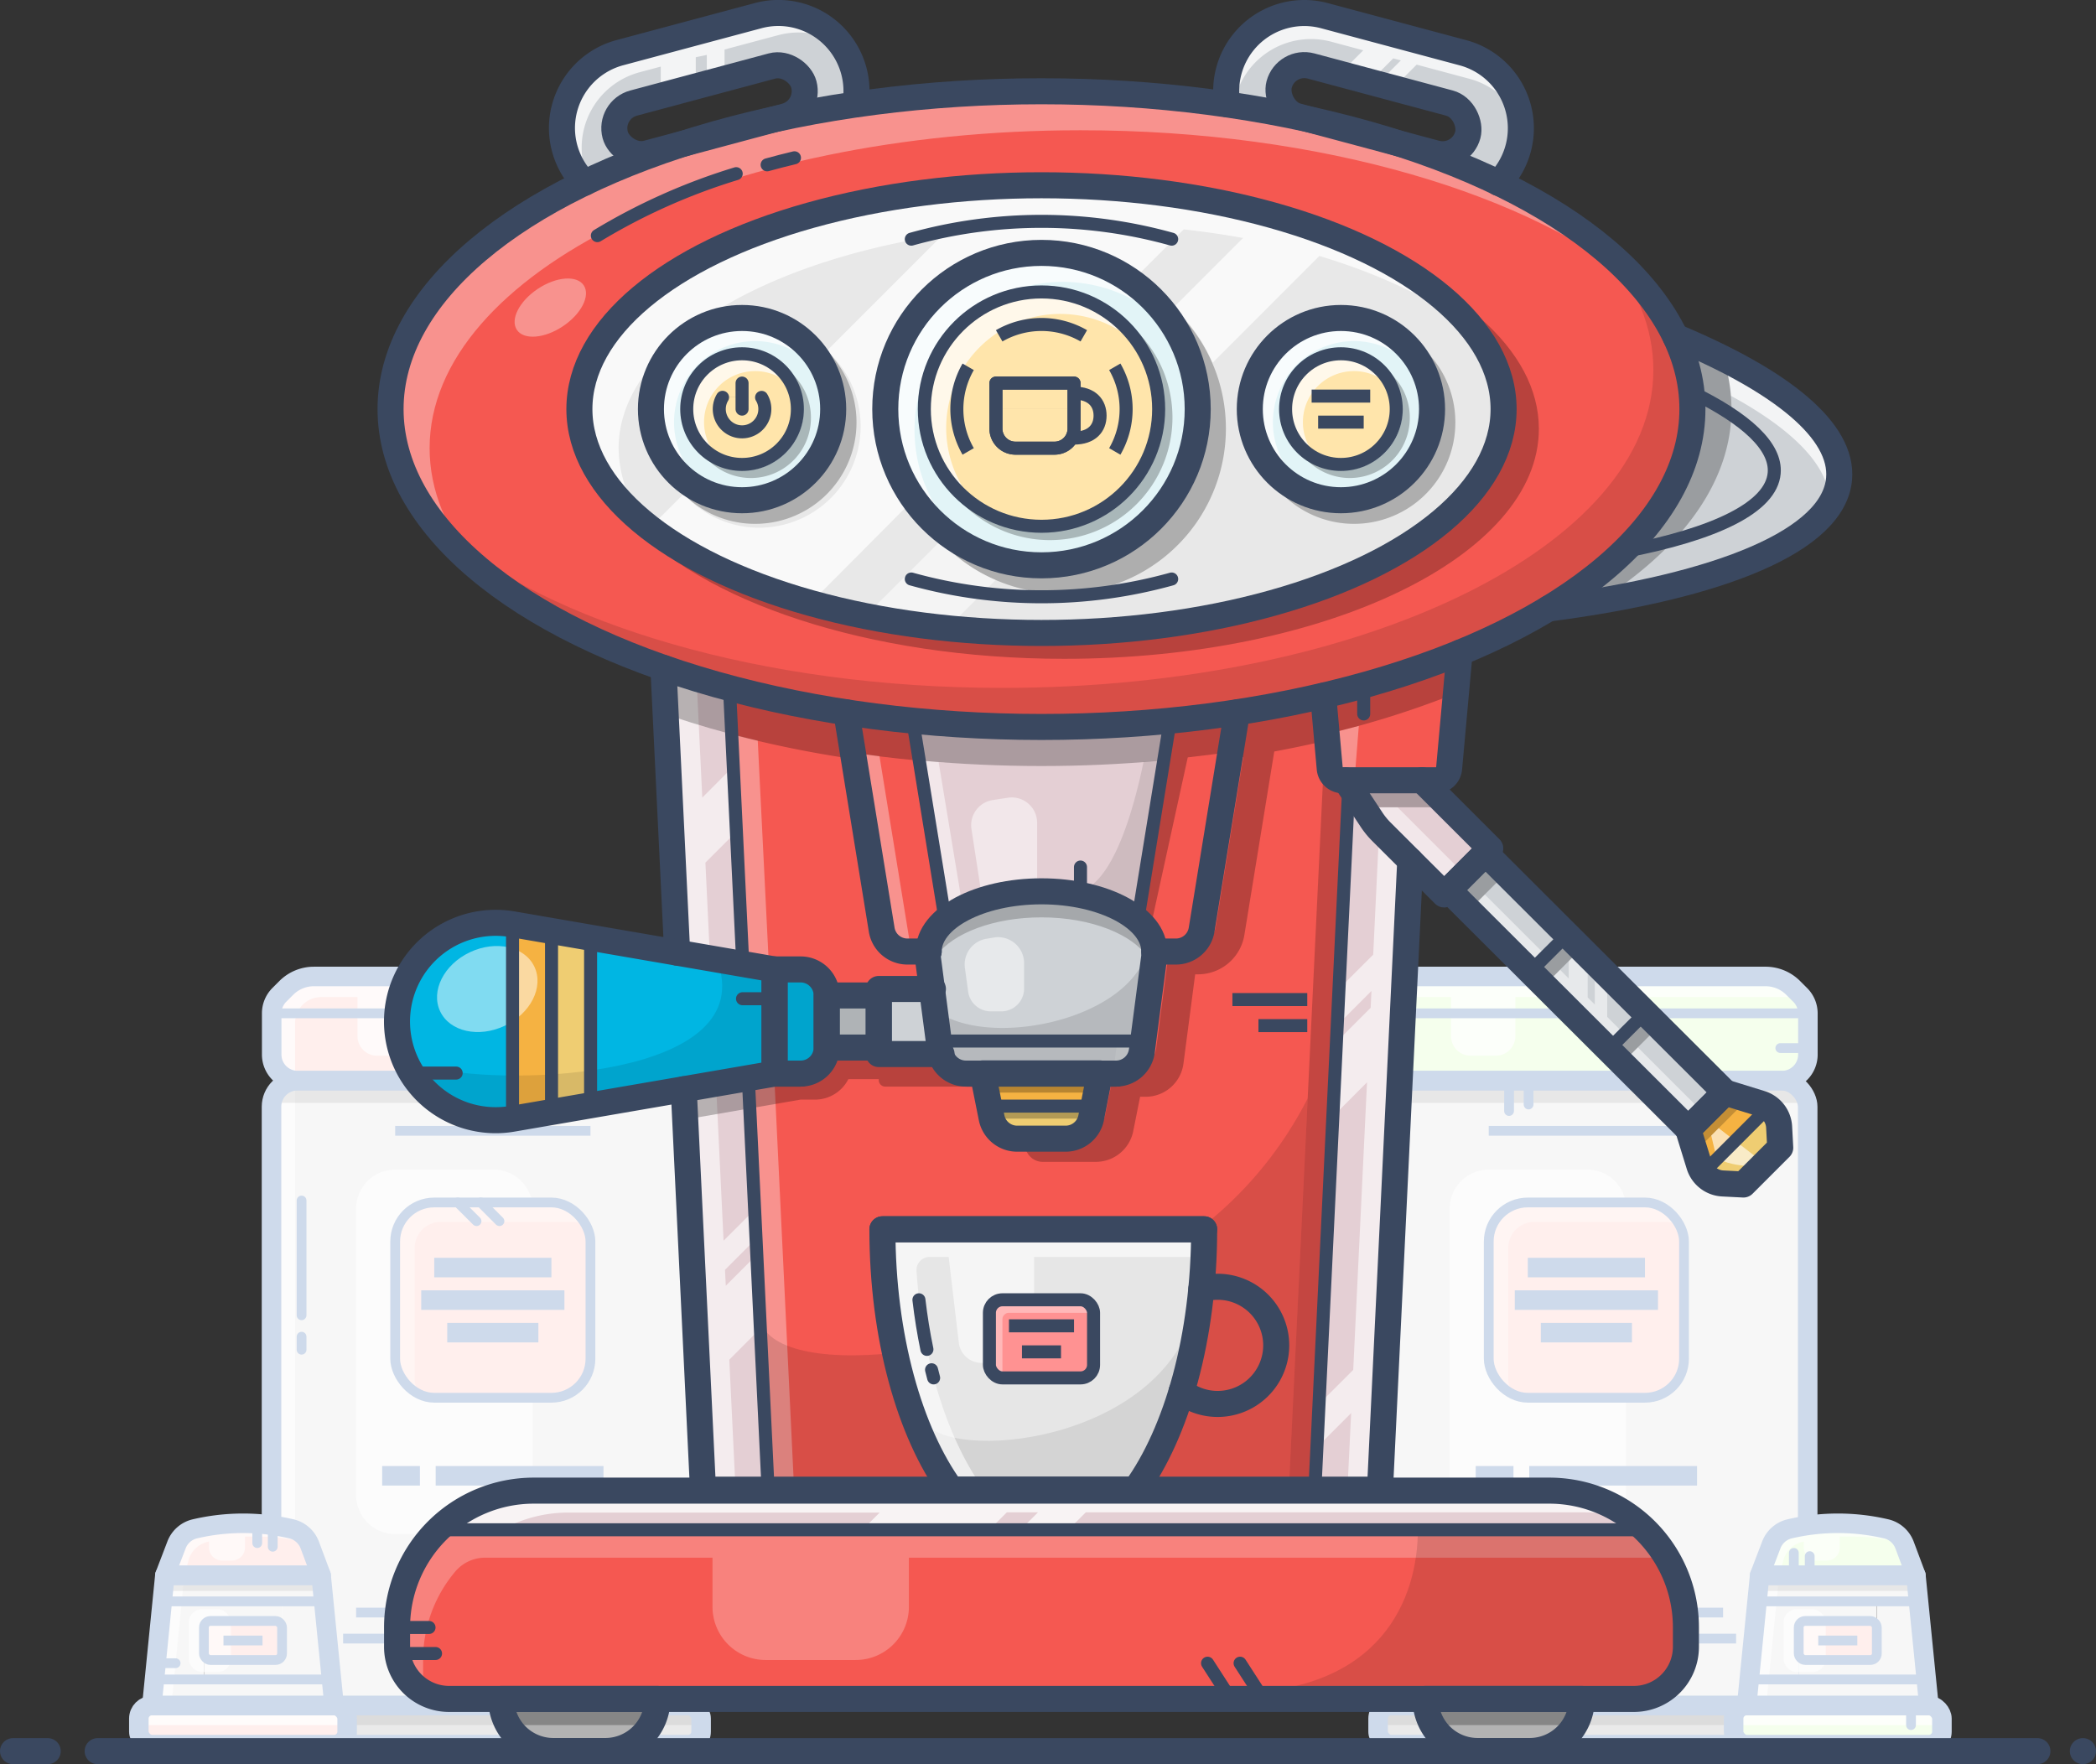 <svg xmlns="http://www.w3.org/2000/svg" viewBox="0 0 322 271.02"><rect x="0" y="0" width="322" height="271.02" fill="#333333" stroke="none"/><defs><style>.cls-1{fill:#f7f7f7;}.cls-2{fill:#f5ffed;}.cls-3{fill:#eaeaea;}.cls-4{fill:#ffefed;}.cls-5{opacity:0.06;}.cls-14,.cls-30,.cls-33,.cls-34,.cls-36,.cls-37,.cls-6,.cls-8,.cls-9{fill:#fff;}.cls-6{opacity:0.6;}.cls-7{opacity:0.07;}.cls-8{opacity:0.35;}.cls-9{opacity:0.7;}.cls-10,.cls-11,.cls-12,.cls-13,.cls-15,.cls-28,.cls-38,.cls-41,.cls-42{fill:none;}.cls-10,.cls-11,.cls-12,.cls-13,.cls-15{stroke:#cedaeb;}.cls-10,.cls-11,.cls-38,.cls-41{stroke-linecap:round;}.cls-10,.cls-11,.cls-15,.cls-28,.cls-38,.cls-41{stroke-linejoin:round;}.cls-10,.cls-12{stroke-width:3px;}.cls-11,.cls-13,.cls-15{stroke-width:1.5px;}.cls-12,.cls-13,.cls-42{stroke-miterlimit:10;}.cls-14{opacity:0.8;}.cls-16{fill:#ced2d6;}.cls-17{fill:#efcd72;}.cls-18{fill:#f5b242;}.cls-19{fill:#f55851;}.cls-20{fill:#e4cfd4;}.cls-21{fill:#b3b3b3;}.cls-22{fill:#e2f4f7;}.cls-23{fill:#ffe5ab;}.cls-24{fill:#e8e8e8;}.cls-25{fill:#e6e6e6;}.cls-26{fill:#ff9292;}.cls-27{fill:#00b6e3;}.cls-28,.cls-38,.cls-41,.cls-42{stroke:#3a4860;}.cls-28,.cls-41,.cls-42{stroke-width:2px;}.cls-29,.cls-30{opacity:0.25;}.cls-31,.cls-33{opacity:0.15;}.cls-32,.cls-36{opacity:0.2;}.cls-34{opacity:0.5;}.cls-35{opacity:0.1;}.cls-37{opacity:0.75;}.cls-38{stroke-width:4px;}.cls-39{opacity:0.12;}.cls-40{opacity:0.08;}</style></defs><title>coffee-machine-illy</title><g id="background"><g id="color"><path class="cls-1" d="M528.38,387.33v88a4,4,0,0,1-4,4h-60a4,4,0,0,1-4-4v-88a4,4,0,0,1,4-4h60A4,4,0,0,1,528.38,387.33Zm-19,38.71V408a6,6,0,0,0-6-6h-18a6,6,0,0,0-6,6v18a6,6,0,0,0,6,6h18A6,6,0,0,0,509.38,426Z" transform="translate(-250.67 -217.32)"/><path class="cls-2" d="M528.38,373v6.34a4,4,0,0,1-4,4h-60a4,4,0,0,1-4-4V373Z" transform="translate(-250.67 -217.32)"/><path class="cls-2" d="M528.38,373h-68a4,4,0,0,1,1.17-2.83l1.07-1.07a6,6,0,0,1,4.25-1.76h55a6,6,0,0,1,4.24,1.75l1.07,1.08A4,4,0,0,1,528.38,373Z" transform="translate(-250.67 -217.32)"/><path class="cls-3" d="M526.38,481.33v2a2,2,0,0,1-2,2h-60a2,2,0,0,1-2-2v-2a2,2,0,0,1,2-2h60A2,2,0,0,1,526.38,481.33Z" transform="translate(-250.67 -217.32)"/><path class="cls-4" d="M509.38,408v18a6,6,0,0,1-6,6h-18a6,6,0,0,1-6-6V408a6,6,0,0,1,6-6h18A6,6,0,0,1,509.38,408Z" transform="translate(-250.67 -217.32)"/><path class="cls-1" d="M360.38,387.33v88a4,4,0,0,1-4,4h-60a4,4,0,0,1-4-4v-88a4,4,0,0,1,4-4h60A4,4,0,0,1,360.38,387.33Zm-19,38.71V408a6,6,0,0,0-6-6h-18a6,6,0,0,0-6,6v18a6,6,0,0,0,6,6h18A6,6,0,0,0,341.38,426Z" transform="translate(-250.67 -217.32)"/><path class="cls-4" d="M360.38,373v6.34a4,4,0,0,1-4,4h-60a4,4,0,0,1-4-4V373Z" transform="translate(-250.67 -217.32)"/><path class="cls-4" d="M360.38,373h-68a4,4,0,0,1,1.17-2.83l1.07-1.07a6,6,0,0,1,4.25-1.76h55a6,6,0,0,1,4.24,1.75l1.07,1.08A4,4,0,0,1,360.38,373Z" transform="translate(-250.67 -217.32)"/><rect class="cls-3" x="43.71" y="262.01" width="64" height="6" rx="2" ry="2"/><path class="cls-4" d="M341.38,408v18a6,6,0,0,1-6,6h-18a6,6,0,0,1-6-6V408a6,6,0,0,1,6-6h18A6,6,0,0,1,341.38,408Z" transform="translate(-250.67 -217.32)"/></g><g id="shadows"><rect class="cls-5" x="44.4" y="262.52" width="62.85" height="2.5"/><rect class="cls-6" x="42.42" y="166.43" width="2.91" height="95.56"/><rect class="cls-7" x="41.71" y="166.93" width="66.95" height="2.5"/><path class="cls-8" d="M340.85,405.57a6,6,0,0,0-2.47-.53h-20a4,4,0,0,0-4,4v20a6,6,0,0,0,.53,2.47,6,6,0,0,1-3.53-5.47V408a6,6,0,0,1,6-6h18A6,6,0,0,1,340.85,405.57Z" transform="translate(-250.67 -217.32)"/><path class="cls-9" d="M358.5,370.5l-3.87-2.69H296l-2.9,2.9v10.88l2.9.59V374.5a4,4,0,0,1,4-4h5.59v6a3,3,0,0,0,3,3h3.88a3,3,0,0,0,3-3v-6Z" transform="translate(-250.67 -217.32)"/><path class="cls-6" d="M332.5,432v15a6,6,0,0,1-6,6H311.38a6,6,0,0,1-6-6V403a6,6,0,0,1,6-6H326.5a6,6,0,0,1,5.92,5h-15a6,6,0,0,0-6,6v18a6,6,0,0,0,6,6Z" transform="translate(-250.67 -217.32)"/><rect class="cls-5" x="212.4" y="262.52" width="62.85" height="2.5"/><rect class="cls-6" x="210.42" y="166.43" width="2.91" height="95.56"/><rect class="cls-7" x="209.71" y="166.93" width="66.95" height="2.5"/><path class="cls-8" d="M508.85,405.57a6,6,0,0,0-2.47-.53h-20a4,4,0,0,0-4,4v20a6,6,0,0,0,.53,2.47,6,6,0,0,1-3.53-5.47V408a6,6,0,0,1,6-6h18A6,6,0,0,1,508.85,405.57Z" transform="translate(-250.67 -217.32)"/><path class="cls-9" d="M526.5,370.5l-3.87-2.69H464l-2.9,2.9v10.88l2.9.59V374.5a4,4,0,0,1,4-4h5.59v6a3,3,0,0,0,3,3h3.88a3,3,0,0,0,3-3v-6Z" transform="translate(-250.67 -217.32)"/><path class="cls-6" d="M500.5,432v15a6,6,0,0,1-6,6H479.38a6,6,0,0,1-6-6V403a6,6,0,0,1,6-6H494.5a6,6,0,0,1,5.92,5h-15a6,6,0,0,0-6,6v18a6,6,0,0,0,6,6Z" transform="translate(-250.67 -217.32)"/></g><g id="lines"><rect class="cls-10" x="211.71" y="262.02" width="64" height="6" rx="2" ry="2"/><rect class="cls-10" x="209.71" y="166.02" width="68" height="96" rx="4" ry="4"/><path class="cls-10" d="M521.89,367.33h-55a6,6,0,0,0-4.24,1.76l-1.07,1.07a4,4,0,0,0-1.17,2.83v6.34a4,4,0,0,0,4,4h60a4,4,0,0,0,4-4V373a4,4,0,0,0-1.18-2.83l-1.08-1.08A6,6,0,0,0,521.89,367.33Z" transform="translate(-250.67 -217.32)"/><line class="cls-11" x1="277.71" y1="155.67" x2="209.71" y2="155.67"/><rect class="cls-11" x="228.71" y="184.73" width="30" height="30" rx="6" ry="6"/><line class="cls-12" x1="232.51" y1="226.72" x2="226.71" y2="226.72"/><line class="cls-12" x1="260.71" y1="226.72" x2="234.93" y2="226.72"/><line class="cls-13" x1="264.71" y1="247.73" x2="222.71" y2="247.73"/><line class="cls-13" x1="266.71" y1="251.73" x2="220.71" y2="251.73"/><line class="cls-13" x1="248.39" y1="256.72" x2="228.71" y2="256.72"/><line class="cls-13" x1="258.71" y1="256.72" x2="252.18" y2="256.72"/><line class="cls-13" x1="258.71" y1="173.72" x2="228.71" y2="173.72"/><line class="cls-12" x1="234.71" y1="194.73" x2="252.71" y2="194.73"/><line class="cls-12" x1="236.71" y1="204.73" x2="250.71" y2="204.73"/><line class="cls-12" x1="232.71" y1="199.73" x2="254.71" y2="199.73"/><rect class="cls-10" x="43.71" y="262.02" width="64" height="6" rx="2" ry="2"/><rect class="cls-10" x="41.71" y="166.02" width="68" height="96" rx="4" ry="4"/><path class="cls-10" d="M353.89,367.33h-55a6,6,0,0,0-4.24,1.76l-1.07,1.07a4,4,0,0,0-1.17,2.83v6.34a4,4,0,0,0,4,4h60a4,4,0,0,0,4-4V373a4,4,0,0,0-1.18-2.83l-1.08-1.08A6,6,0,0,0,353.89,367.33Z" transform="translate(-250.67 -217.32)"/><line class="cls-11" x1="109.71" y1="155.67" x2="41.71" y2="155.67"/><rect class="cls-11" x="60.71" y="184.73" width="30" height="30" rx="6" ry="6"/><line class="cls-12" x1="64.51" y1="226.72" x2="58.71" y2="226.72"/><line class="cls-12" x1="92.71" y1="226.72" x2="66.93" y2="226.72"/><line class="cls-13" x1="96.71" y1="247.73" x2="54.71" y2="247.73"/><line class="cls-13" x1="98.71" y1="251.73" x2="52.71" y2="251.73"/><line class="cls-13" x1="80.39" y1="256.72" x2="60.71" y2="256.72"/><line class="cls-13" x1="90.71" y1="256.72" x2="84.18" y2="256.72"/><line class="cls-13" x1="90.71" y1="173.72" x2="60.71" y2="173.72"/><line class="cls-12" x1="66.71" y1="194.73" x2="84.71" y2="194.73"/><line class="cls-12" x1="68.71" y1="204.73" x2="82.71" y2="204.73"/><line class="cls-12" x1="64.71" y1="199.73" x2="86.71" y2="199.73"/><line class="cls-11" x1="46.33" y1="184.43" x2="46.33" y2="202.06"/><line class="cls-11" x1="46.33" y1="205.35" x2="46.33" y2="207.35"/><line class="cls-11" x1="231.83" y1="166.01" x2="231.83" y2="170.68"/><line class="cls-11" x1="234.83" y1="166.01" x2="234.83" y2="169.68"/><line class="cls-11" x1="272.71" y1="262.02" x2="272.71" y2="255.51"/><line class="cls-11" x1="272.71" y1="252.72" x2="272.71" y2="250.85"/><line class="cls-11" x1="73.86" y1="184.73" x2="76.73" y2="187.6"/><line class="cls-11" x1="70.33" y1="184.73" x2="73.21" y2="187.6"/><line class="cls-11" x1="277.71" y1="161.01" x2="273.5" y2="161.01"/></g></g><g id="capsule"><g id="color-2" data-name="color"><path class="cls-2" d="M549,481.33v2a2,2,0,0,1-2,2H519a2,2,0,0,1-2-2v-2a2,2,0,0,1,2-2h28A2,2,0,0,1,549,481.33Z" transform="translate(-250.67 -217.32)"/><polygon class="cls-1" points="295.93 258.01 296.33 262.01 268.33 262.01 268.73 258.01 276.33 258.01 295.93 258.01"/><polygon class="cls-1" points="294.73 246.01 295.93 258.01 276.33 258.01 276.33 255.01 288.33 255.01 288.33 249.01 288.33 246.01 294.73 246.01"/><polygon class="cls-1" points="294.33 242.01 294.73 246.01 288.33 246.01 269.93 246.01 270.33 242.01 294.33 242.01"/><path class="cls-2" d="M543.26,454.68l1.74,4.65H521l1.74-4.65a4,4,0,0,1,2.74-2.47,32.57,32.57,0,0,1,15,0A4,4,0,0,1,543.26,454.68Z" transform="translate(-250.67 -217.32)"/><rect class="cls-4" x="276.33" y="249.01" width="12" height="6"/><polygon class="cls-1" points="288.33 246.01 288.33 249.01 276.33 249.01 276.33 255.01 276.33 258.01 268.73 258.01 269.93 246.01 288.33 246.01"/><path class="cls-4" d="M304,481.33v2a2,2,0,0,1-2,2H274a2,2,0,0,1-2-2v-2a2,2,0,0,1,2-2h28A2,2,0,0,1,304,481.33Z" transform="translate(-250.67 -217.32)"/><polygon class="cls-1" points="50.93 258.01 51.33 262.01 23.33 262.01 23.73 258.01 31.33 258.01 50.93 258.01"/><polygon class="cls-1" points="49.73 246.01 50.93 258.01 31.33 258.01 31.33 255.01 43.33 255.01 43.33 249.01 43.33 246.01 49.73 246.01"/><polygon class="cls-1" points="49.33 242.01 49.73 246.01 43.33 246.01 24.93 246.01 25.33 242.01 49.33 242.01"/><path class="cls-4" d="M298.26,454.68l1.74,4.65H276l1.74-4.65a4,4,0,0,1,2.74-2.47,32.57,32.57,0,0,1,15,0A4,4,0,0,1,298.26,454.68Z" transform="translate(-250.67 -217.32)"/><rect class="cls-4" x="31.33" y="249.01" width="12" height="6"/><polygon class="cls-1" points="43.33 246.01 43.33 249.01 31.33 249.01 31.33 255.01 31.33 258.01 23.73 258.01 24.93 246.01 43.33 246.01"/></g><g id="shadows-2" data-name="shadows"><rect class="cls-14" x="267.03" y="262.52" width="30.47" height="2.5"/><polygon class="cls-6" points="268.33 262.02 270.33 242.02 273.33 242.02 271.33 262.02 268.33 262.02"/><rect class="cls-7" x="269.38" y="242.98" width="24.21" height="1.42"/><rect class="cls-6" x="274" y="247.23" width="6.48" height="9.63" rx="2" ry="2"/><path class="cls-6" d="M540.52,452.21a32.57,32.57,0,0,0-15,0,4,4,0,0,0-2.74,2.47L521,459.33h3l.74-2.65a4,4,0,0,1,2.74-2.47l.3-.07v.92a2,2,0,0,0,2,2h1.53a2,2,0,0,0,2-2v-1.68c.55,0,1.11,0,1.69,0a29.91,29.91,0,0,1,7.52.88,3.38,3.38,0,0,1,.63.23A4,4,0,0,0,540.52,452.21Z" transform="translate(-250.67 -217.32)"/><rect class="cls-14" x="22.03" y="262.52" width="30.47" height="2.5"/><polygon class="cls-6" points="23.33 262.02 25.33 242.02 28.33 242.02 26.33 262.02 23.33 262.02"/><rect class="cls-7" x="24.38" y="242.98" width="24.21" height="1.42"/><rect class="cls-6" x="29" y="247.23" width="6.48" height="9.63" rx="2" ry="2"/><path class="cls-6" d="M295.52,452.21a32.57,32.57,0,0,0-15,0,4,4,0,0,0-2.74,2.47L276,459.33h3l.74-2.65a4,4,0,0,1,2.74-2.47l.3-.07v.92a2,2,0,0,0,2,2h1.53a2,2,0,0,0,2-2v-1.68c.55,0,1.11,0,1.69,0a29.91,29.91,0,0,1,7.52.88,3.38,3.38,0,0,1,.63.23A4,4,0,0,0,295.52,452.21Z" transform="translate(-250.67 -217.32)"/></g><g id="lines-2" data-name="lines"><rect class="cls-10" x="266.33" y="262.02" width="32" height="6" rx="2" ry="2"/><polygon class="cls-10" points="294.33 242.02 270.33 242.02 268.33 262.02 296.33 262.02 294.33 242.02"/><path class="cls-10" d="M543.26,454.68a4,4,0,0,0-2.74-2.47,32.59,32.59,0,0,0-15,0,4,4,0,0,0-2.74,2.47L521,459.33h24Z" transform="translate(-250.67 -217.32)"/><line class="cls-11" x1="295.93" y1="258.01" x2="268.73" y2="258.01"/><line class="cls-11" x1="294.73" y1="246.01" x2="269.93" y2="246.01"/><rect class="cls-11" x="276.33" y="249.02" width="12" height="6" rx="1" ry="1"/><rect class="cls-10" x="21.33" y="262.02" width="32" height="6" rx="2" ry="2"/><polygon class="cls-10" points="49.33 242.02 25.33 242.02 23.33 262.02 51.33 262.02 49.33 242.02"/><path class="cls-10" d="M298.26,454.68a4,4,0,0,0-2.74-2.47,32.59,32.59,0,0,0-15,0,4,4,0,0,0-2.74,2.47L276,459.33h24Z" transform="translate(-250.67 -217.32)"/><line class="cls-11" x1="50.93" y1="258.01" x2="23.73" y2="258.01"/><line class="cls-11" x1="49.73" y1="246.01" x2="24.93" y2="246.01"/><rect class="cls-11" x="31.33" y="249.02" width="12" height="6" rx="1" ry="1"/><line class="cls-11" x1="41.9" y1="234.31" x2="41.9" y2="237.62"/><line class="cls-11" x1="39.52" y1="234.01" x2="39.52" y2="237.06"/><line class="cls-11" x1="275.58" y1="242.01" x2="275.58" y2="238.56"/><line class="cls-11" x1="278.02" y1="242.01" x2="278.02" y2="239.06"/><line class="cls-11" x1="293.58" y1="262.02" x2="293.58" y2="265.02"/><line class="cls-11" x1="23.98" y1="255.51" x2="26.98" y2="255.51"/><line class="cls-15" x1="285.33" y1="252.02" x2="279.33" y2="252.02"/><line class="cls-15" x1="40.33" y1="252.02" x2="34.33" y2="252.02"/></g></g><g id="main"><g id="color-3" data-name="color"><path class="cls-16" d="M508.07,269.06c16.33,6.8,25.78,14.46,25.13,21.83-.83,9.45-18.09,16.48-44.67,19.92a64,64,0,0,0,11.53-8.73c14.14-2.71,22.72-6.83,23.18-12.06.36-4.09-4.27-8.36-12.71-12.48h0A26,26,0,0,0,508.07,269.06Z" transform="translate(-250.67 -217.32)"/><path class="cls-17" d="M524,390.46l.17,3.17-5.66,5.66-3.17-.16a4,4,0,0,1-3-1.64l10-10.05A4,4,0,0,1,524,390.46Z" transform="translate(-250.67 -217.32)"/><path class="cls-16" d="M510.53,277.54c8.44,4.12,13.07,8.39,12.71,12.48-.46,5.23-9,9.35-23.18,12.06,6.79-6.58,10.61-14,10.61-21.91A25.59,25.59,0,0,0,510.53,277.54Z" transform="translate(-250.67 -217.32)"/><path class="cls-18" d="M522.35,387.44l-10,10.05a4.1,4.1,0,0,1-.6-1.18l-1.69-5.5,5.65-5.66,5.51,1.7A3.79,3.79,0,0,1,522.35,387.44Z" transform="translate(-250.67 -217.32)"/><polygon class="cls-16" points="265 167.83 259.35 173.49 247.1 161.24 252.76 155.59 265 167.83"/><path class="cls-19" d="M510.53,277.54a25.59,25.59,0,0,1,.14,2.63c0,7.88-3.82,15.33-10.61,21.91a64,64,0,0,1-11.53,8.73,98.37,98.37,0,0,1-13.63,6.79,141,141,0,0,1-21,6.61c-4.27,1-8.71,1.86-13.29,2.56-3.33.51-6.74.94-10.21,1.28-6.39.62-13,.95-19.77.95s-13.38-.33-19.77-.95c-3.47-.34-6.88-.77-10.21-1.28A169.15,169.15,0,0,1,362.74,323q-5.28-1.41-10.15-3.12c-25.38-8.85-41.92-23.36-41.92-39.75,0-13.61,11.4-25.92,29.79-34.77a118.54,118.54,0,0,1,15.2-6l14.15-3.79q6-1.32,12.31-2.23h0a202.7,202.7,0,0,1,57.09,0c4.23.61,8.35,1.36,12.32,2.24l14.15,3.79a118.54,118.54,0,0,1,15.2,6c13.23,6.36,22.84,14.52,27.19,23.66a26,26,0,0,1,2.45,8.48Zm-28.88,2.63c0-19-31.78-34.4-71-34.4s-71,15.4-71,34.4,31.78,34.39,71,34.39S481.65,299.16,481.65,280.17Z" transform="translate(-250.67 -217.32)"/><path class="cls-19" d="M509.67,467.33v3a8,8,0,0,1-8,8h-182a8,8,0,0,1-8-8v-3a20.91,20.91,0,0,1,6.31-15H503.36A21,21,0,0,1,509.67,467.33Z" transform="translate(-250.67 -217.32)"/><rect class="cls-16" x="490.6" y="361.25" width="8" height="16.97" transform="translate(-367.32 240.17) rotate(-44.95)"/><path class="cls-20" d="M503.36,452.33H318a20.91,20.91,0,0,1,14.69-6h156A20.93,20.93,0,0,1,503.36,452.33Z" transform="translate(-250.67 -217.32)"/><path class="cls-21" d="M469.67,478.33h24a8,8,0,0,1-8,8h-8A8,8,0,0,1,469.67,478.33Z" transform="translate(-250.67 -217.32)"/><polygon class="cls-16" points="240.76 143.59 235.1 149.24 222.58 136.72 228.23 131.06 240.76 143.59"/><path class="cls-16" d="M475.4,225.42a12,12,0,0,1,5.48,20,118.54,118.54,0,0,0-15.2-6l5.58,1.5a4,4,0,0,0,4.9-2.83,4,4,0,0,0-2.83-4.9l-21.25-5.69a3.79,3.79,0,0,0-1.05-.14,4,4,0,0,0-1,7.86l1.52.41c-4-.88-8.09-1.63-12.32-2.24a12.14,12.14,0,0,1,.24-5.14,12,12,0,0,1,14.7-8.48Z" transform="translate(-250.67 -217.32)"/><path class="cls-20" d="M479.61,347.67l-.71.71L473.25,354l-.71.7-5.22-5.21h0l-4.41-4.4a11.84,11.84,0,0,1-1.52-1.87l-3.51-5.3h0l-.5-.75h11.74Z" transform="translate(-250.67 -217.32)"/><path class="cls-19" d="M474.9,317.6l-1.61,17.77a2,2,0,0,1-2,1.82H457a2,2,0,0,1-2-1.82l-1-11.16A141,141,0,0,0,474.9,317.6Z" transform="translate(-250.67 -217.32)"/><path class="cls-20" d="M467.32,349.52h0l-4.65,96.64h-10L457.88,338l3.51,5.3a11.84,11.84,0,0,0,1.52,1.87Z" transform="translate(-250.67 -217.32)"/><path class="cls-22" d="M456.67,266.17a14,14,0,1,1-14,14A14,14,0,0,1,456.67,266.17Zm8.5,14a8.5,8.5,0,1,0-8.5,8.5A8.5,8.5,0,0,0,465.17,280.17Z" transform="translate(-250.67 -217.32)"/><path class="cls-19" d="M465.68,239.38l-14.15-3.79C456.47,236.67,461.2,237.94,465.68,239.38Z" transform="translate(-250.67 -217.32)"/><path class="cls-23" d="M456.67,271.67a8.5,8.5,0,1,1-8.5,8.5A8.5,8.5,0,0,1,456.67,271.67Z" transform="translate(-250.67 -217.32)"/><path class="cls-24" d="M410.67,245.77c39.2,0,71,15.4,71,34.4s-31.78,34.39-71,34.39-71-15.4-71-34.39S371.46,245.77,410.67,245.77Zm60,34.4a14,14,0,1,0-14,14A14,14,0,0,0,470.67,280.17Zm-36,0a24,24,0,1,0-24,24A24,24,0,0,0,434.67,280.17Zm-56,0a14,14,0,1,0-14,14A14,14,0,0,0,378.67,280.17Z" transform="translate(-250.67 -217.32)"/><path class="cls-19" d="M426.31,377.25l1.78-13.75h3.18a4,4,0,0,0,4-3.36l5.43-33.37c4.58-.7,9-1.56,13.29-2.56l1,11.16a2,2,0,0,0,2,1.82h.43l.5.75h0l-5.21,108.22H425.08a50.86,50.86,0,0,0,7.11-15.09,8.9,8.9,0,0,0,5.54,1.92,9,9,0,0,0,0-18,8.7,8.7,0,0,0-2.51.36c.29-3,.44-6.05.44-9.19H386.23c0,16.55,4.18,31.19,10.58,40H368.67l-3-63.22,4-.7h4a4,4,0,0,0,4-4h8v1h9.65a4,4,0,0,0,3.87,3h2.48l1,5L403,389a4,4,0,0,0,3.93,3.22h7.44a4,4,0,0,0,3.92-3.22l.35-1.74,1-5h2.48a4,4,0,0,0,4-3.49Z" transform="translate(-250.67 -217.32)"/><path class="cls-19" d="M437.73,415a9,9,0,0,1,0,18,8.9,8.9,0,0,1-5.54-1.92,80.7,80.7,0,0,0,3-15.72A8.7,8.7,0,0,1,437.73,415Z" transform="translate(-250.67 -217.32)"/><path class="cls-19" d="M440.65,326.77l-5.43,33.37a4,4,0,0,1-4,3.36H428a6.51,6.51,0,0,0-2.54-4.83l5-30.62C433.91,327.71,437.32,327.28,440.65,326.77Z" transform="translate(-250.67 -217.32)"/><path class="cls-25" d="M386.23,406.17h49.43c0,3.14-.15,6.21-.44,9.19a80.7,80.7,0,0,1-3,15.72,50.86,50.86,0,0,1-7.11,15.09H396.81C390.41,437.36,386.23,422.72,386.23,406.17ZM418.67,429V417h-16v12Z" transform="translate(-250.67 -217.32)"/><path class="cls-20" d="M430.44,328.05l-5,30.62c-3-2.65-8.53-4.42-14.79-4.42s-11.75,1.77-14.79,4.42l-5-30.62c6.39.62,13,.95,19.77.95S424.05,328.67,430.44,328.05Z" transform="translate(-250.67 -217.32)"/><path class="cls-22" d="M410.67,256.17a24,24,0,1,1-24,24A24,24,0,0,1,410.67,256.17Zm18,24a18,18,0,1,0-18,18A18,18,0,0,0,428.67,280.17Z" transform="translate(-250.67 -217.32)"/><path class="cls-16" d="M428.09,363.5l-1.78,13.75H395l-1-8-.74-5.75h.09a6.51,6.51,0,0,1,2.54-4.83c3-2.65,8.53-4.42,14.79-4.42s11.75,1.77,14.79,4.42A6.51,6.51,0,0,1,428,363.5Z" transform="translate(-250.67 -217.32)"/><path class="cls-16" d="M426.31,377.25l-.19,1.51a4,4,0,0,1-4,3.49h-23a4,4,0,0,1-3.87-3,2.66,2.66,0,0,1-.1-.49l-.19-1.51Z" transform="translate(-250.67 -217.32)"/><path class="cls-23" d="M412.67,286.17a3,3,0,0,0,3-3v-7h-12v7a3,3,0,0,0,3,3Zm-2-24a18,18,0,1,1-18,18A18,18,0,0,1,410.67,262.17Z" transform="translate(-250.67 -217.32)"/><polygon class="cls-18" points="169 164.93 167.99 169.97 167.8 169.93 152.19 169.93 152 169.97 151 164.93 169 164.93"/><rect class="cls-26" x="152" y="199.68" width="16" height="12"/><path class="cls-17" d="M418.66,387.29l-.35,1.74a4,4,0,0,1-3.92,3.22H407A4,4,0,0,1,403,389l-.35-1.74.19,0h15.61Z" transform="translate(-250.67 -217.32)"/><path class="cls-23" d="M415.67,280.17v3a3,3,0,0,1-3,3h-6a3,3,0,0,1-3-3v-3h12Z" transform="translate(-250.67 -217.32)"/><polygon class="cls-23" points="165 58.85 165 62.85 164.69 62.85 153 62.85 153 58.85 165 58.85"/><path class="cls-19" d="M390.9,328.05l5,30.62a6.51,6.51,0,0,0-2.54,4.83h-3.27a4,4,0,0,1-3.95-3.36l-5.43-33.37C384,327.28,387.43,327.71,390.9,328.05Z" transform="translate(-250.67 -217.32)"/><path class="cls-16" d="M395,377.25l.19,1.51a2.66,2.66,0,0,0,.1.49h-9.65v-10H394Z" transform="translate(-250.67 -217.32)"/><path class="cls-19" d="M393.25,363.5l.74,5.75h-8.32v1h-8a4,4,0,0,0-4-4h-4l-4.89-.84-2-42.37a169.15,169.15,0,0,0,17.95,3.73l5.43,33.37a4,4,0,0,0,3.95,3.36Z" transform="translate(-250.67 -217.32)"/><rect class="cls-16" x="127" y="152.93" width="8" height="8"/><path class="cls-16" d="M382.29,231.33a12.24,12.24,0,0,1-.17,2h0q-6.35.91-12.31,2.23l1.52-.41a4,4,0,0,0,3-3.86,4.13,4.13,0,0,0-.14-1,4,4,0,0,0-4.9-2.82L348,233.15a4,4,0,0,0-3,3.86,4.13,4.13,0,0,0,.14,1,4,4,0,0,0,4.9,2.83l5.58-1.5a118.54,118.54,0,0,0-15.2,6A12,12,0,0,1,337,237a12,12,0,0,1,8.9-11.59l21.25-5.69a12,12,0,0,1,15.1,11.6Z" transform="translate(-250.67 -217.32)"/><path class="cls-27" d="M377.67,370.25v8a4,4,0,0,1-4,4h-4v-16h4A4,4,0,0,1,377.67,370.25Z" transform="translate(-250.67 -217.32)"/><path class="cls-22" d="M364.67,266.17a14,14,0,1,1-14,14A14,14,0,0,1,364.67,266.17Zm8.5,14a8.5,8.5,0,1,0-8.5,8.5A8.5,8.5,0,0,0,373.17,280.17Z" transform="translate(-250.67 -217.32)"/><path class="cls-23" d="M364.67,278.36h-3a3.5,3.5,0,1,0,6.5,1.81,3.45,3.45,0,0,0-.5-1.8h-3Zm0-6.69a8.5,8.5,0,1,1-8.5,8.5A8.5,8.5,0,0,1,364.67,271.67Z" transform="translate(-250.67 -217.32)"/><path class="cls-19" d="M369.81,235.59l-14.15,3.79C360.14,237.94,364.87,236.67,369.81,235.59Z" transform="translate(-250.67 -217.32)"/><polygon class="cls-27" points="119 148.93 119 164.93 114.96 165.63 105.04 167.34 90.73 169.8 90.73 144.06 104.03 146.35 114.11 148.09 119 148.93"/><polygon class="cls-20" points="114.96 165.63 118 228.85 108 228.85 105.04 167.34 114.96 165.63"/><path class="cls-23" d="M364.67,278.37h3a3.45,3.45,0,0,1,.5,1.8,3.5,3.5,0,1,1-6.5-1.81h3Z" transform="translate(-250.67 -217.32)"/><path class="cls-20" d="M362.74,323l2,42.37-10.08-1.74-2.11-43.75Q357.45,321.63,362.74,323Z" transform="translate(-250.67 -217.32)"/><path class="cls-21" d="M327.67,478.33h24a8,8,0,0,1-8,8h-8A8,8,0,0,1,327.67,478.33Z" transform="translate(-250.67 -217.32)"/><polygon class="cls-17" points="90.73 144.06 90.73 169.8 84.73 170.84 84.73 143.02 90.73 144.06"/><polygon class="cls-18" points="84.73 143.02 84.73 170.84 78.73 171.87 78.73 141.99 84.73 143.02"/><path class="cls-27" d="M329.4,359.31v29.88a15.16,15.16,0,1,1-2.61-30.1A15.5,15.5,0,0,1,329.4,359.31Z" transform="translate(-250.67 -217.32)"/><path class="cls-28" d="M412.67,286.17h-6a3,3,0,0,1-3-3v-7h12v7A3,3,0,0,1,412.67,286.17Z" transform="translate(-250.67 -217.32)"/></g><g id="shadows-3" data-name="shadows"><rect class="cls-29" x="77" y="261.02" width="24.04" height="4"/><rect class="cls-29" x="219" y="261.02" width="24.04" height="4"/><path class="cls-30" d="M505.36,456.62l-2-4.24H317.92a21.06,21.06,0,0,0-6.25,14.95v3a8,8,0,0,0,4.27,7.08,7.91,7.91,0,0,1-.27-2.08v-3a20.94,20.94,0,0,1,5-13.65,6,6,0,0,1,4.54-2.06h34.92v7.55a8.17,8.17,0,0,0,8.17,8.17h13.83a8.17,8.17,0,0,0,8.17-8.17v-7.55Z" transform="translate(-250.67 -217.32)"/><rect class="cls-29" x="152.75" y="166.1" width="15.05" height="1.75"/><rect class="cls-29" x="153.67" y="170.31" width="13.71" height="1.54"/><polygon class="cls-6" points="116.48 204.43 115.94 193.08 111.5 197.52 111.38 195.07 115.77 190.68 115.77 186 111.16 190.6 109.96 165.7 105 166.49 108 228.85 113 228.85 112.04 208.88 116.48 204.43"/><path class="cls-8" d="M368.81,366h-4L362.74,323h4l0,1c-1.18-.28-2.34-.57-3.49-.87l.39,7.11c1.13.29,2.28.58,3.44.85Z" transform="translate(-250.67 -217.32)"/><polygon class="cls-8" points="122 228.85 118 228.85 114.96 165.63 118.96 165.63 122 228.85"/><path class="cls-8" d="M390.66,363.46l-4.17-1.08-4.8-29.46c1.35.2,2.71.39,4.09.56Z" transform="translate(-250.67 -217.32)"/><polygon class="cls-6" points="113.08 127.81 112.07 118.34 107.89 122.53 106.98 103.68 101.98 103.68 103.98 145.34 109.02 146.14 108.37 132.52 113.08 127.81"/><polygon class="cls-6" points="211.82 128.65 210.96 146.66 205.44 152.17 205.6 157.33 210.69 152.24 210.57 154.82 204.88 160.5 205.21 171.08 210.01 166.27 207.89 210.45 202.79 215.54 203.31 221.35 207.57 217.09 207 228.85 212 228.85 216.65 132.21 211.82 128.65"/><path class="cls-29" d="M453.89,324.22l.53,5.88-.18,0-.74-5.83Z" transform="translate(-250.67 -217.32)"/><path class="cls-29" d="M379.72,326.62l1,.15,1,6.15-.63-.09Z" transform="translate(-250.67 -217.32)"/><path class="cls-29" d="M362.12,322.87l.51,7.13q-5.87-1.57-11.23-3.5l-.59-7.21C354.4,320.6,358.18,321.8,362.12,322.87Z" transform="translate(-250.67 -217.32)"/><rect class="cls-31" x="127.75" y="153.43" width="5.71" height="7.5"/><path class="cls-32" d="M394.54,364.12c2.52-3.44,8.79-5.87,16.13-5.87,7.66,0,14.16,2.65,16.44,6.33l.57-2.87c-1.56-4.25-8.58-7.46-17-7.46-7.72,0-14.26,2.69-16.5,6.42Z" transform="translate(-250.67 -217.32)"/><polygon class="cls-33" points="171.56 160.56 175.56 160.56 175.08 164.29 171 164.93 171.56 160.56"/><path class="cls-34" d="M408,365.35v3.84a3.5,3.5,0,0,1-3.5,3.5h-1.63a3.5,3.5,0,0,1-3.47-3.05L398.9,366a4,4,0,0,1,3.23-4.45l1.26-.21A4,4,0,0,1,408,365.35Z" transform="translate(-250.67 -217.32)"/><path class="cls-34" d="M398.49,356.27l-2.61,2.4-5-30.62h3l0,.26-2.26-.2.79,6.08,2.46.21Z" transform="translate(-250.67 -217.32)"/><path class="cls-35" d="M430.49,328l-5,30.62a20.22,20.22,0,0,0-7.82-4.82c4.49-2.58,7.28-12.68,8.68-19.45l2.48-.21.73-6.07c-.71.07-1.41.13-2.12.18l0-.25Z" transform="translate(-250.67 -217.32)"/><path class="cls-34" d="M401.38,354.25l-1.47-9.58a3.9,3.9,0,0,1,3.26-4.44l2.35-.36a3.9,3.9,0,0,1,4.48,3.85v9.66Z" transform="translate(-250.67 -217.32)"/><polygon class="cls-8" points="259.89 173.49 260.19 173.31 260.19 174.64 259.89 173.49"/><polygon class="cls-34" points="261.3 170.58 258.66 174.17 246.97 162.48 247.55 161.93 248.92 163.59 251.61 160.9 261.3 170.58"/><polygon class="cls-34" points="237.12 146.42 234.18 149.69 211.64 127.15 209.9 124.01 214.7 124.01 222.73 132.04 222.88 132.19 224.99 134.3 222.6 136.7 225.62 139.89 228.1 137.41 237.12 146.42"/><polygon class="cls-32" points="260.19 174.64 260.71 176.63 260.19 177.15 260.19 174.64"/><path class="cls-36" d="M457.8,323.24c-1.28.35-2.59.67-3.91,1l-.06-.69,3.89-1.17Z" transform="translate(-250.67 -217.32)"/><path class="cls-8" d="M458.9,335.37h-4l-.48-5.27c1.32-.32,3.73-.93,5-1.27Z" transform="translate(-250.67 -217.32)"/><polygon class="cls-34" points="249.05 158.36 245.97 161.48 234.87 150.38 235.51 149.73 237.05 151.59 239.66 148.98 241 150.32 241 147.64 242.05 146.59 243.91 147.99 243.91 153.23 245 154.32 245 149.8 246.91 150.99 246.91 156.22 249.05 158.36"/><path class="cls-37" d="M502.42,451.46a20.9,20.9,0,0,0-13.75-5.13h-156a20.93,20.93,0,0,0-14.09,5.42h10.31a21,21,0,0,1,9.09-2.06h47.83l-2.56,2.56L403,452l2.35-2.35h4.79l-2.56,2.56,7.48-.14,2.42-2.42H494A20.85,20.85,0,0,1,502.42,451.46Z" transform="translate(-250.67 -217.32)"/><rect class="cls-35" x="120.4" y="150.01" width="5.44" height="14.05"/><line class="cls-38" x1="171.49" y1="164.93" x2="148.52" y2="164.93"/><line class="cls-38" x1="123" y1="164.93" x2="119" y2="164.93"/><polygon class="cls-29" points="104.03 167.51 114.45 165.71 114.45 170.4 104.03 172.2 104.03 167.51"/><path class="cls-29" d="M400.54,384.25H386.67a1,1,0,0,1-1-1v-.15H381a5.75,5.75,0,0,1-5.13,3.15h-2.23l-7.36,1.27v-4.69l3.36-.58h4a4,4,0,0,0,4-4h8v1h9.65Z" transform="translate(-250.67 -217.32)"/><path class="cls-29" d="M453.7,331.26l-1-6.76q-2.49.57-5.06,1.06l.2-1.22-5,2,0,.1-.34.06-1.68,7.27.85-.15-4.24,26.08a4,4,0,0,1-3.95,3.36h-3.18l-2,15.26a4,4,0,0,1-4,3.49h-2.48l-1.36,6.78a4,4,0,0,1-3.92,3.22h-8.39v1.29a2.71,2.71,0,0,0,2.71,2.71h8.16a5.86,5.86,0,0,0,5.74-4.7l1.06-5.3h.86a5.85,5.85,0,0,0,5.8-5.1L434.28,367h.44a7.21,7.21,0,0,0,7.11-6l4.6-28.23C448.9,332.31,451.33,331.81,453.7,331.26Z" transform="translate(-250.67 -217.32)"/><path class="cls-37" d="M374.4,272.4a12.46,12.46,0,0,0-17.5,17.5,12.45,12.45,0,1,1,17.5-17.5Z" transform="translate(-250.67 -217.32)"/><path class="cls-37" d="M371.11,275.72a7.72,7.72,0,0,0-4.44-1.39,7.84,7.84,0,0,0-7.84,7.84,7.72,7.72,0,0,0,1.39,4.44,7.83,7.83,0,1,1,10.89-10.89Z" transform="translate(-250.67 -217.32)"/><path class="cls-29" d="M382.25,282.17a15.57,15.57,0,0,1-27.55,10,15.57,15.57,0,0,0,21.93-21.93A15.5,15.5,0,0,1,382.25,282.17Z" transform="translate(-250.67 -217.32)"/><path class="cls-29" d="M375.25,281.54a9.21,9.21,0,0,1-16.36,5.81,9.22,9.22,0,0,0,13-13A9.2,9.2,0,0,1,375.25,281.54Z" transform="translate(-250.67 -217.32)"/><path class="cls-37" d="M466.4,272.4a12.46,12.46,0,0,0-17.5,17.5,12.45,12.45,0,1,1,17.5-17.5Z" transform="translate(-250.67 -217.32)"/><path class="cls-37" d="M463.11,275.72a7.72,7.72,0,0,0-4.44-1.39,7.84,7.84,0,0,0-7.84,7.84,7.72,7.72,0,0,0,1.39,4.44,7.83,7.83,0,1,1,10.89-10.89Z" transform="translate(-250.67 -217.32)"/><path class="cls-29" d="M474.25,282.17a15.57,15.57,0,0,1-27.55,10,15.57,15.57,0,0,0,21.93-21.93A15.5,15.5,0,0,1,474.25,282.17Z" transform="translate(-250.67 -217.32)"/><path class="cls-29" d="M467.25,281.54a9.21,9.21,0,0,1-16.36,5.81,9.22,9.22,0,0,0,13-13A9.2,9.2,0,0,1,467.25,281.54Z" transform="translate(-250.67 -217.32)"/><path class="cls-29" d="M439,283.17a25.33,25.33,0,0,1-44.68,16.34A25.32,25.32,0,0,0,430,263.82,25.25,25.25,0,0,1,439,283.17Z" transform="translate(-250.67 -217.32)"/><path class="cls-37" d="M428.19,265.65a22.76,22.76,0,0,0-32,32,22.75,22.75,0,1,1,32-32Z" transform="translate(-250.67 -217.32)"/><path class="cls-37" d="M424.46,269.37A17.51,17.51,0,0,0,399.87,294a17.52,17.52,0,1,1,24.59-24.59Z" transform="translate(-250.67 -217.32)"/><path class="cls-29" d="M430.79,281.46A18.83,18.83,0,0,1,398,294.1a18.82,18.82,0,0,0,26.59-26.59A18.77,18.77,0,0,1,430.79,281.46Z" transform="translate(-250.67 -217.32)"/><path class="cls-34" d="M403.62,306.43l-7.93,7.92L383.57,312l11.55-11.55A25.36,25.36,0,0,0,403.62,306.43Z" transform="translate(-250.67 -217.32)"/><path class="cls-37" d="M477.27,268.25c-7-9.14-21.73-16.45-40.37-20h0a139.09,139.09,0,0,0-26.21-2.43q-2,0-3.91.05l-3.48-.27-.43.43c-35.53,1.89-63.17,16.47-63.17,34.19,0,6.56,3.8,12.7,10.39,17.92a19.51,19.51,0,0,1-4.39-11.92c0-15.43,21-28.48,49.82-32.84l-17.82,17.82a15.58,15.58,0,1,1-22,22l-5,5,25.14,11.11L391.07,294a24,24,0,0,1,33.45-33.44l8-8c3.12.34,6.17.79,9.12,1.32l-10.68,10.67a25.36,25.36,0,0,1,6,8.5l16.4-16.41C463.09,259.57,471.32,263.54,477.27,268.25Z" transform="translate(-250.67 -217.32)"/><path class="cls-37" d="M367.19,219.73l-21.25,5.69a12,12,0,0,0-8.49,14.7,11.86,11.86,0,0,0,3,5.28l.75-.22a11.77,11.77,0,0,1-.76-2.06,12,12,0,0,1,8.49-14.7l3.25-.87v3.87l5.38-.7v-4.61l1.69-.35v4.41l2.73-.73v-4.51l8.22-2.2a12,12,0,0,1,10,1.74A12,12,0,0,0,367.19,219.73Z" transform="translate(-250.67 -217.32)"/><path class="cls-37" d="M475.4,225.42l-21.25-5.69a12,12,0,0,0-14.7,8.48,12.14,12.14,0,0,0-.24,5.14l1,.28a10.18,10.18,0,0,1,.28-1.42,12,12,0,0,1,14.7-8.48l4.91,1.32-2.69,2.69,4.5,1.35,2.8-2.8,1.17.31-2.49,2.49,2.73.35,2.19-2.19,8.12,2.18a12,12,0,0,1,7.86,6.73A12,12,0,0,0,475.4,225.42Z" transform="translate(-250.67 -217.32)"/><path class="cls-8" d="M503.34,261.8c-17.27-14.63-49.62-24.47-86.67-24.47-55.23,0-100,21.87-100,48.84,0,6.5,2.6,12.7,7.33,18.37-8.48-7.17-13.33-15.49-13.33-24.37,0-27,44.77-48.84,100-48.84C452.59,231.33,488.49,243.93,503.34,261.8Z" transform="translate(-250.67 -217.32)"/><path class="cls-39" d="M510.67,280.17c0,27-44.77,48.83-100,48.83-41.92,0-77.82-12.6-92.67-30.46C335.27,313.16,367.62,323,404.67,323c55.23,0,100-21.86,100-48.83,0-6.5-2.6-12.7-7.33-18.37C505.82,263,510.67,271.29,510.67,280.17Z" transform="translate(-250.67 -217.32)"/><ellipse class="cls-8" cx="335.21" cy="264.55" rx="6.17" ry="3.46" transform="translate(-341.08 12.63) rotate(-33.63)"/><path class="cls-37" d="M534.7,291.21a10.52,10.52,0,0,1-3.72,6.73,8.63,8.63,0,0,0,.72-2.73c.5-5.7-5-11.57-15.12-17.08a25,25,0,0,0-1-5.33L509.27,270l.3-.64C525.9,276.18,535.35,283.84,534.7,291.21Z" transform="translate(-250.67 -217.32)"/><path class="cls-29" d="M487.08,283.2c0,19.51-32.65,35.33-72.92,35.33-30.11,0-56-8.85-67.08-21.46,12.39,11,36.41,18.38,64,18.38,40.27,0,71.25-15.77,71.25-35.28,0-4.91-.4-9.64-4.14-13.89C483.86,271.3,487.08,277.06,487.08,283.2Z" transform="translate(-250.67 -217.32)"/><path class="cls-8" d="M418.67,417v2h-13a1,1,0,0,0-1,1v9h-2V417Z" transform="translate(-250.67 -217.32)"/><path class="cls-40" d="M392.46,435.5c3.64,6.67,36.69,3.66,41.87-17.17l-8.48,26.73H396Z" transform="translate(-250.67 -217.32)"/><path class="cls-6" d="M434.92,407.25H391.25c0-.36,0-.72,0-1.08h-5c0,16.55,4.18,31.19,10.58,40h5c-5.57-7.66-9.44-19.74-10.36-33.64a2,2,0,0,1,2-2.11h2.94l1.56,13.18a3.5,3.5,0,0,0,3.48,3.09h1.25V417h6.83v-6.58h25.42Z" transform="translate(-250.67 -217.32)"/><path class="cls-39" d="M439.73,477.41c23.34,0,28.76-14.75,28.76-25.08l33.93-.87,7.25,11.87v7l-3.55,5.75-4.45,2.25Z" transform="translate(-250.67 -217.32)"/><path class="cls-39" d="M388.18,425.15c1.82,8.51,4.83,15.79,8.63,21H368.67l-1.29-26.79C367.62,424.44,376.31,426.45,388.18,425.15Z" transform="translate(-250.67 -217.32)"/><path class="cls-39" d="M451.56,386.06l-2.89,60.11H425.08c6.4-8.81,10.58-23.45,10.58-40h-.8A59.09,59.09,0,0,0,451.56,386.06Z" transform="translate(-250.67 -217.32)"/><polygon class="cls-32" points="198 228.85 203.32 118.34 207.15 122 202 228.85 198 228.85"/><path class="cls-39" d="M394.9,372.88c8.87,5.88,32.6.37,32.33-12.17a97.84,97.84,0,0,1-1.93,19.9l-3.89.19-26.27-.19Z" transform="translate(-250.67 -217.32)"/><path class="cls-29" d="M410.67,329c6.46,0,12.79-.3,18.91-.88l-.73,6.07c-5.89.53-12,.81-18.18.81s-12.3-.28-18.2-.81l-.79-6.08C397.83,328.7,404.18,329,410.67,329Z" transform="translate(-250.67 -217.32)"/><path class="cls-29" d="M441.33,326.66c-3.3.52-6.67,1-10.11,1.3l-.72,3.6h-1.33l-3.66,27.11,1.72,2,5.91-27c2.46-.28,4.89-.58,7.28-.94Z" transform="translate(-250.67 -217.32)"/><path class="cls-29" d="M390.22,328l1.11,6.12q-5.25-.49-10.27-1.26l-1.34-6.21C383.14,327.16,386.65,327.62,390.22,328Z" transform="translate(-250.67 -217.32)"/><path class="cls-29" d="M474.84,317.62l-.44,6.18a139.94,139.94,0,0,1-20.16,6.34l-.74-5.83A140,140,0,0,0,474.84,317.62Z" transform="translate(-250.67 -217.32)"/><rect class="cls-29" x="207.67" y="119.87" width="14.08" height="4.15"/><polygon class="cls-29" points="222.6 136.71 228.24 131.07 231.34 134.17 225.63 139.89 222.6 136.71"/><polygon class="cls-29" points="235.1 149.23 240.74 143.59 242.77 145.88 237.05 151.59 235.1 149.23"/><polygon class="cls-29" points="246.97 161.23 252.61 155.59 254.64 157.88 248.92 163.59 246.97 161.23"/><polygon class="cls-32" points="267.58 169.77 260.19 177.16 260.19 172.26 264.1 168.36 267.58 169.77"/><path class="cls-6" d="M513.56,391.77l.81,3.4s1.13,1,4.79,1.29c1.21-.75,1.21-1.46,1.21-1.46l-5.67-4.37Z" transform="translate(-250.67 -217.32)"/><ellipse class="cls-34" cx="325.53" cy="369.25" rx="8.01" ry="6.25" transform="translate(-377.42 -42.38) rotate(-25.35)"/><path class="cls-35" d="M317.33,381.38c11.43,2.88,50.4,1.56,43.47-16.65,4,1.23,8.87,2.78,8.87,2.78v14.75l-43.87,8-10.33-6Z" transform="translate(-250.67 -217.32)"/><path class="cls-29" d="M381.3,333.86a170.15,170.15,0,0,1-17.61-3.57l-.39-7.11A170.08,170.08,0,0,0,380,326.67Z" transform="translate(-250.67 -217.32)"/><path class="cls-29" d="M516.67,280.17c0,10.71-7,20.6-19,28.65l-6.55.36c12.29-8.11,19.56-18.14,19.56-29a25.39,25.39,0,0,0-2.36-10.58l7.23,3.21A24.91,24.91,0,0,1,516.67,280.17Z" transform="translate(-250.67 -217.32)"/></g><g id="lines-3" data-name="lines"><path class="cls-38" d="M82,229H238a21,21,0,0,1,21,21v3a8,8,0,0,1-8,8H69a8,8,0,0,1-8-8v-3A21,21,0,0,1,82,229Z"/><path class="cls-38" d="M219,261h24a0,0,0,0,1,0,0v0a8,8,0,0,1-8,8h-8a8,8,0,0,1-8-8v0A0,0,0,0,1,219,261Z"/><path class="cls-38" d="M77,261h24a0,0,0,0,1,0,0v0a8,8,0,0,1-8,8H85a8,8,0,0,1-8-8v0A0,0,0,0,1,77,261Z"/><line class="cls-38" x1="15" y1="269.02" x2="313" y2="269.02"/><line class="cls-38" x1="319.98" y1="269.02" x2="320" y2="269.02"/><line class="cls-38" x1="7.33" y1="269.02" x2="2" y2="269.02"/><polyline class="cls-38" points="216.65 132.2 216.65 132.21 212 228.85 174.41 228.85 146.14 228.85 108 228.85 105.04 167.34"/><line class="cls-38" x1="104.03" y1="146.35" x2="101.92" y2="102.6"/><ellipse class="cls-38" cx="160" cy="62.85" rx="100" ry="48.83"/><path class="cls-38" d="M340.46,245.4A12,12,0,0,1,337,237a12,12,0,0,1,8.9-11.59l21.25-5.69a12,12,0,0,1,15.1,11.6,12.36,12.36,0,0,1-.17,2" transform="translate(-250.67 -217.32)"/><rect class="cls-38" x="344.67" y="230.17" width="30" height="8" rx="4" ry="4" transform="translate(-299.02 -116.25) rotate(-15)"/><path class="cls-38" d="M439.21,233.35a12.14,12.14,0,0,1,.24-5.14,12,12,0,0,1,14.7-8.48l21.25,5.69a12,12,0,0,1,5.48,20" transform="translate(-250.67 -217.32)"/><rect class="cls-38" x="446.67" y="230.17" width="30" height="8" rx="4" ry="4" transform="translate(-174.33 -328.83) rotate(15)"/><ellipse class="cls-38" cx="160" cy="62.85" rx="70.99" ry="34.39"/><circle class="cls-38" cx="160" cy="62.85" r="24"/><circle class="cls-38" cx="206" cy="62.85" r="14"/><circle class="cls-38" cx="114" cy="62.85" r="14"/><circle class="cls-41" cx="114" cy="62.85" r="8.5"/><circle class="cls-41" cx="206" cy="62.85" r="8.5"/><circle class="cls-41" cx="160" cy="62.85" r="18"/><path class="cls-38" d="M508.07,269.06c16.33,6.8,25.78,14.46,25.13,21.83-.83,9.45-18.09,16.48-44.67,19.92" transform="translate(-250.67 -217.32)"/><path class="cls-41" d="M510.52,277.54h0c8.44,4.12,13.07,8.39,12.71,12.48-.46,5.23-9,9.35-23.18,12.06" transform="translate(-250.67 -217.32)"/><path class="cls-38" d="M428,363.5h3.27a4,4,0,0,0,4-3.36l5.43-33.37" transform="translate(-250.67 -217.32)"/><path class="cls-38" d="M380.69,326.77l5.43,33.37a4,4,0,0,0,3.95,3.36h3.27" transform="translate(-250.67 -217.32)"/><path class="cls-38" d="M428.09,363.5l-2,15.26a4,4,0,0,1-4,3.49h-23a4,4,0,0,1-4-3.49l-2-15.26" transform="translate(-250.67 -217.32)"/><polyline class="cls-38" points="143.32 151.93 135 151.93 135 161.93 144.65 161.93"/><rect class="cls-38" x="127" y="152.93" width="8" height="8"/><path class="cls-38" d="M119,148.93h4a4,4,0,0,1,4,4v8a4,4,0,0,1-4,4h-4a0,0,0,0,1,0,0v-16A0,0,0,0,1,119,148.93Z"/><path class="cls-38" d="M329.4,359.31l40.26,6.94v16l-40.26,6.94a15.16,15.16,0,0,1-17.74-14.94h0A15.16,15.16,0,0,1,329.4,359.31Z" transform="translate(-250.67 -217.32)"/><path class="cls-38" d="M393.34,363.5c0-5.11,7.76-9.25,17.33-9.25S428,358.39,428,363.5" transform="translate(-250.67 -217.32)"/><path class="cls-38" d="M414.39,392.25h-7.44A4,4,0,0,1,403,389l-1.36-6.78h18L418.31,389A4,4,0,0,1,414.39,392.25Z" transform="translate(-250.67 -217.32)"/><path class="cls-41" d="M390.67,306.27a74.63,74.63,0,0,0,40,0" transform="translate(-250.67 -217.32)"/><path class="cls-41" d="M390.67,254.06a74.49,74.49,0,0,1,40,0" transform="translate(-250.67 -217.32)"/><path class="cls-38" d="M474.9,317.6l-1.61,17.77a2,2,0,0,1-2,1.82H456.95a2,2,0,0,1-2-1.82l-1-11.16" transform="translate(-250.67 -217.32)"/><rect class="cls-38" x="490.46" y="343.59" width="8" height="52" transform="translate(-367.11 241.11) rotate(-45.05)"/><path class="cls-38" d="M524.16,393.63l-5.66,5.66-3.17-.16a4,4,0,0,1-3.62-2.82l-1.7-5.5,5.66-5.66,5.5,1.7a4,4,0,0,1,2.82,3.62Z" transform="translate(-250.67 -217.32)"/><path class="cls-38" d="M457.38,337.19l4,6.06a12,12,0,0,0,1.53,1.87l4.41,4.4h0l5.22,5.21.71-.7,5.65-5.66.71-.71-10.49-10.48" transform="translate(-250.67 -217.32)"/><line class="cls-41" x1="240.76" y1="143.59" x2="235.1" y2="149.24"/><line class="cls-41" x1="252.76" y1="155.59" x2="247.1" y2="161.24"/><line class="cls-41" x1="271.68" y1="170.12" x2="261.64" y2="180.17"/><line class="cls-41" x1="114.11" y1="148.09" x2="112.07" y2="105.72"/><line class="cls-41" x1="118" y1="228.85" x2="114.96" y2="165.63"/><polyline class="cls-41" points="202 228.85 207.21 120.63 207.21 120.62"/><path class="cls-41" d="M367.67,278.37a3.45,3.45,0,0,1,.5,1.8,3.5,3.5,0,1,1-6.5-1.81" transform="translate(-250.67 -217.32)"/><line class="cls-41" x1="114" y1="62.85" x2="114" y2="58.85"/><line class="cls-42" x1="202.5" y1="64.85" x2="209.5" y2="64.85"/><line class="cls-42" x1="201.5" y1="60.85" x2="210.5" y2="60.85"/><line class="cls-41" x1="145.21" y1="141.35" x2="140.23" y2="110.73"/><line class="cls-41" x1="179.77" y1="110.73" x2="174.79" y2="141.35"/><line class="cls-41" x1="175.77" y1="159.93" x2="144.23" y2="159.93"/><line class="cls-41" x1="167.8" y1="169.93" x2="152.19" y2="169.93"/><line class="cls-41" x1="78.74" y1="141.99" x2="78.74" y2="171.88"/><line class="cls-41" x1="84.73" y1="170.84" x2="84.73" y2="143.02"/><line class="cls-41" x1="90.73" y1="169.8" x2="90.73" y2="144.06"/><line class="cls-42" x1="189.33" y1="153.56" x2="200.83" y2="153.56"/><line class="cls-42" x1="193.33" y1="157.56" x2="200.83" y2="157.56"/><line class="cls-41" x1="252.69" y1="235.01" x2="67.31" y2="235.01"/><line class="cls-41" x1="209.5" y1="105.29" x2="209.5" y2="109.68"/><path class="cls-41" d="M342.44,253.52A94.3,94.3,0,0,1,363.77,244" transform="translate(-250.67 -217.32)"/><path class="cls-41" d="M372.72,241.56q-2.14.51-4.2,1.08" transform="translate(-250.67 -217.32)"/><line class="cls-41" x1="119" y1="153.43" x2="114.07" y2="153.43"/><line class="cls-41" x1="70.08" y1="164.85" x2="63.23" y2="164.85"/><line class="cls-41" x1="189.06" y1="261.01" x2="185.51" y2="255.51"/><line class="cls-41" x1="194.06" y1="261.01" x2="190.51" y2="255.51"/><line class="cls-41" x1="61" y1="250.02" x2="65.91" y2="250.02"/><line class="cls-41" x1="61" y1="254.02" x2="66.91" y2="254.02"/><line class="cls-41" x1="165.99" y1="137.51" x2="165.99" y2="133.2"/><path class="cls-28" d="M153,58.85h12a0,0,0,0,1,0,0v7a3,3,0,0,1-3,3h-6a3,3,0,0,1-3-3v-7A0,0,0,0,1,153,58.85Z"/><path class="cls-28" d="M415.67,277.71c2.77,0,4,1.55,4,3.46s-1.24,3.45-4,3.45h-.35" transform="translate(-250.67 -217.32)"/><path class="cls-28" d="M417.17,268.91a13,13,0,0,0-13,0" transform="translate(-250.67 -217.32)"/><path class="cls-28" d="M399.41,273.67a13,13,0,0,0,0,13" transform="translate(-250.67 -217.32)"/><path class="cls-28" d="M421.93,286.67a13,13,0,0,0,0-13" transform="translate(-250.67 -217.32)"/><path class="cls-38" d="M435.66,406.17c0,16.55-4.18,31.19-10.58,40H396.81c-6.4-8.81-10.58-23.45-10.58-40Z" transform="translate(-250.67 -217.32)"/><line class="cls-38" x1="184.99" y1="188.85" x2="135.56" y2="188.85"/><path class="cls-38" d="M435.22,415.36a8.7,8.7,0,0,1,2.51-.36,9,9,0,0,1,0,18,8.9,8.9,0,0,1-5.54-1.92" transform="translate(-250.67 -217.32)"/><rect class="cls-41" x="152" y="199.68" width="16" height="12" rx="2" ry="2"/><line class="cls-42" x1="155" y1="203.68" x2="165" y2="203.68"/><line class="cls-42" x1="157" y1="207.68" x2="163" y2="207.68"/><path class="cls-41" d="M393.07,424.62c-.51-2.44-.92-5-1.23-7.62" transform="translate(-250.67 -217.32)"/><path class="cls-41" d="M394.1,429c-.11-.41-.22-.82-.32-1.25" transform="translate(-250.67 -217.32)"/></g></g></svg>